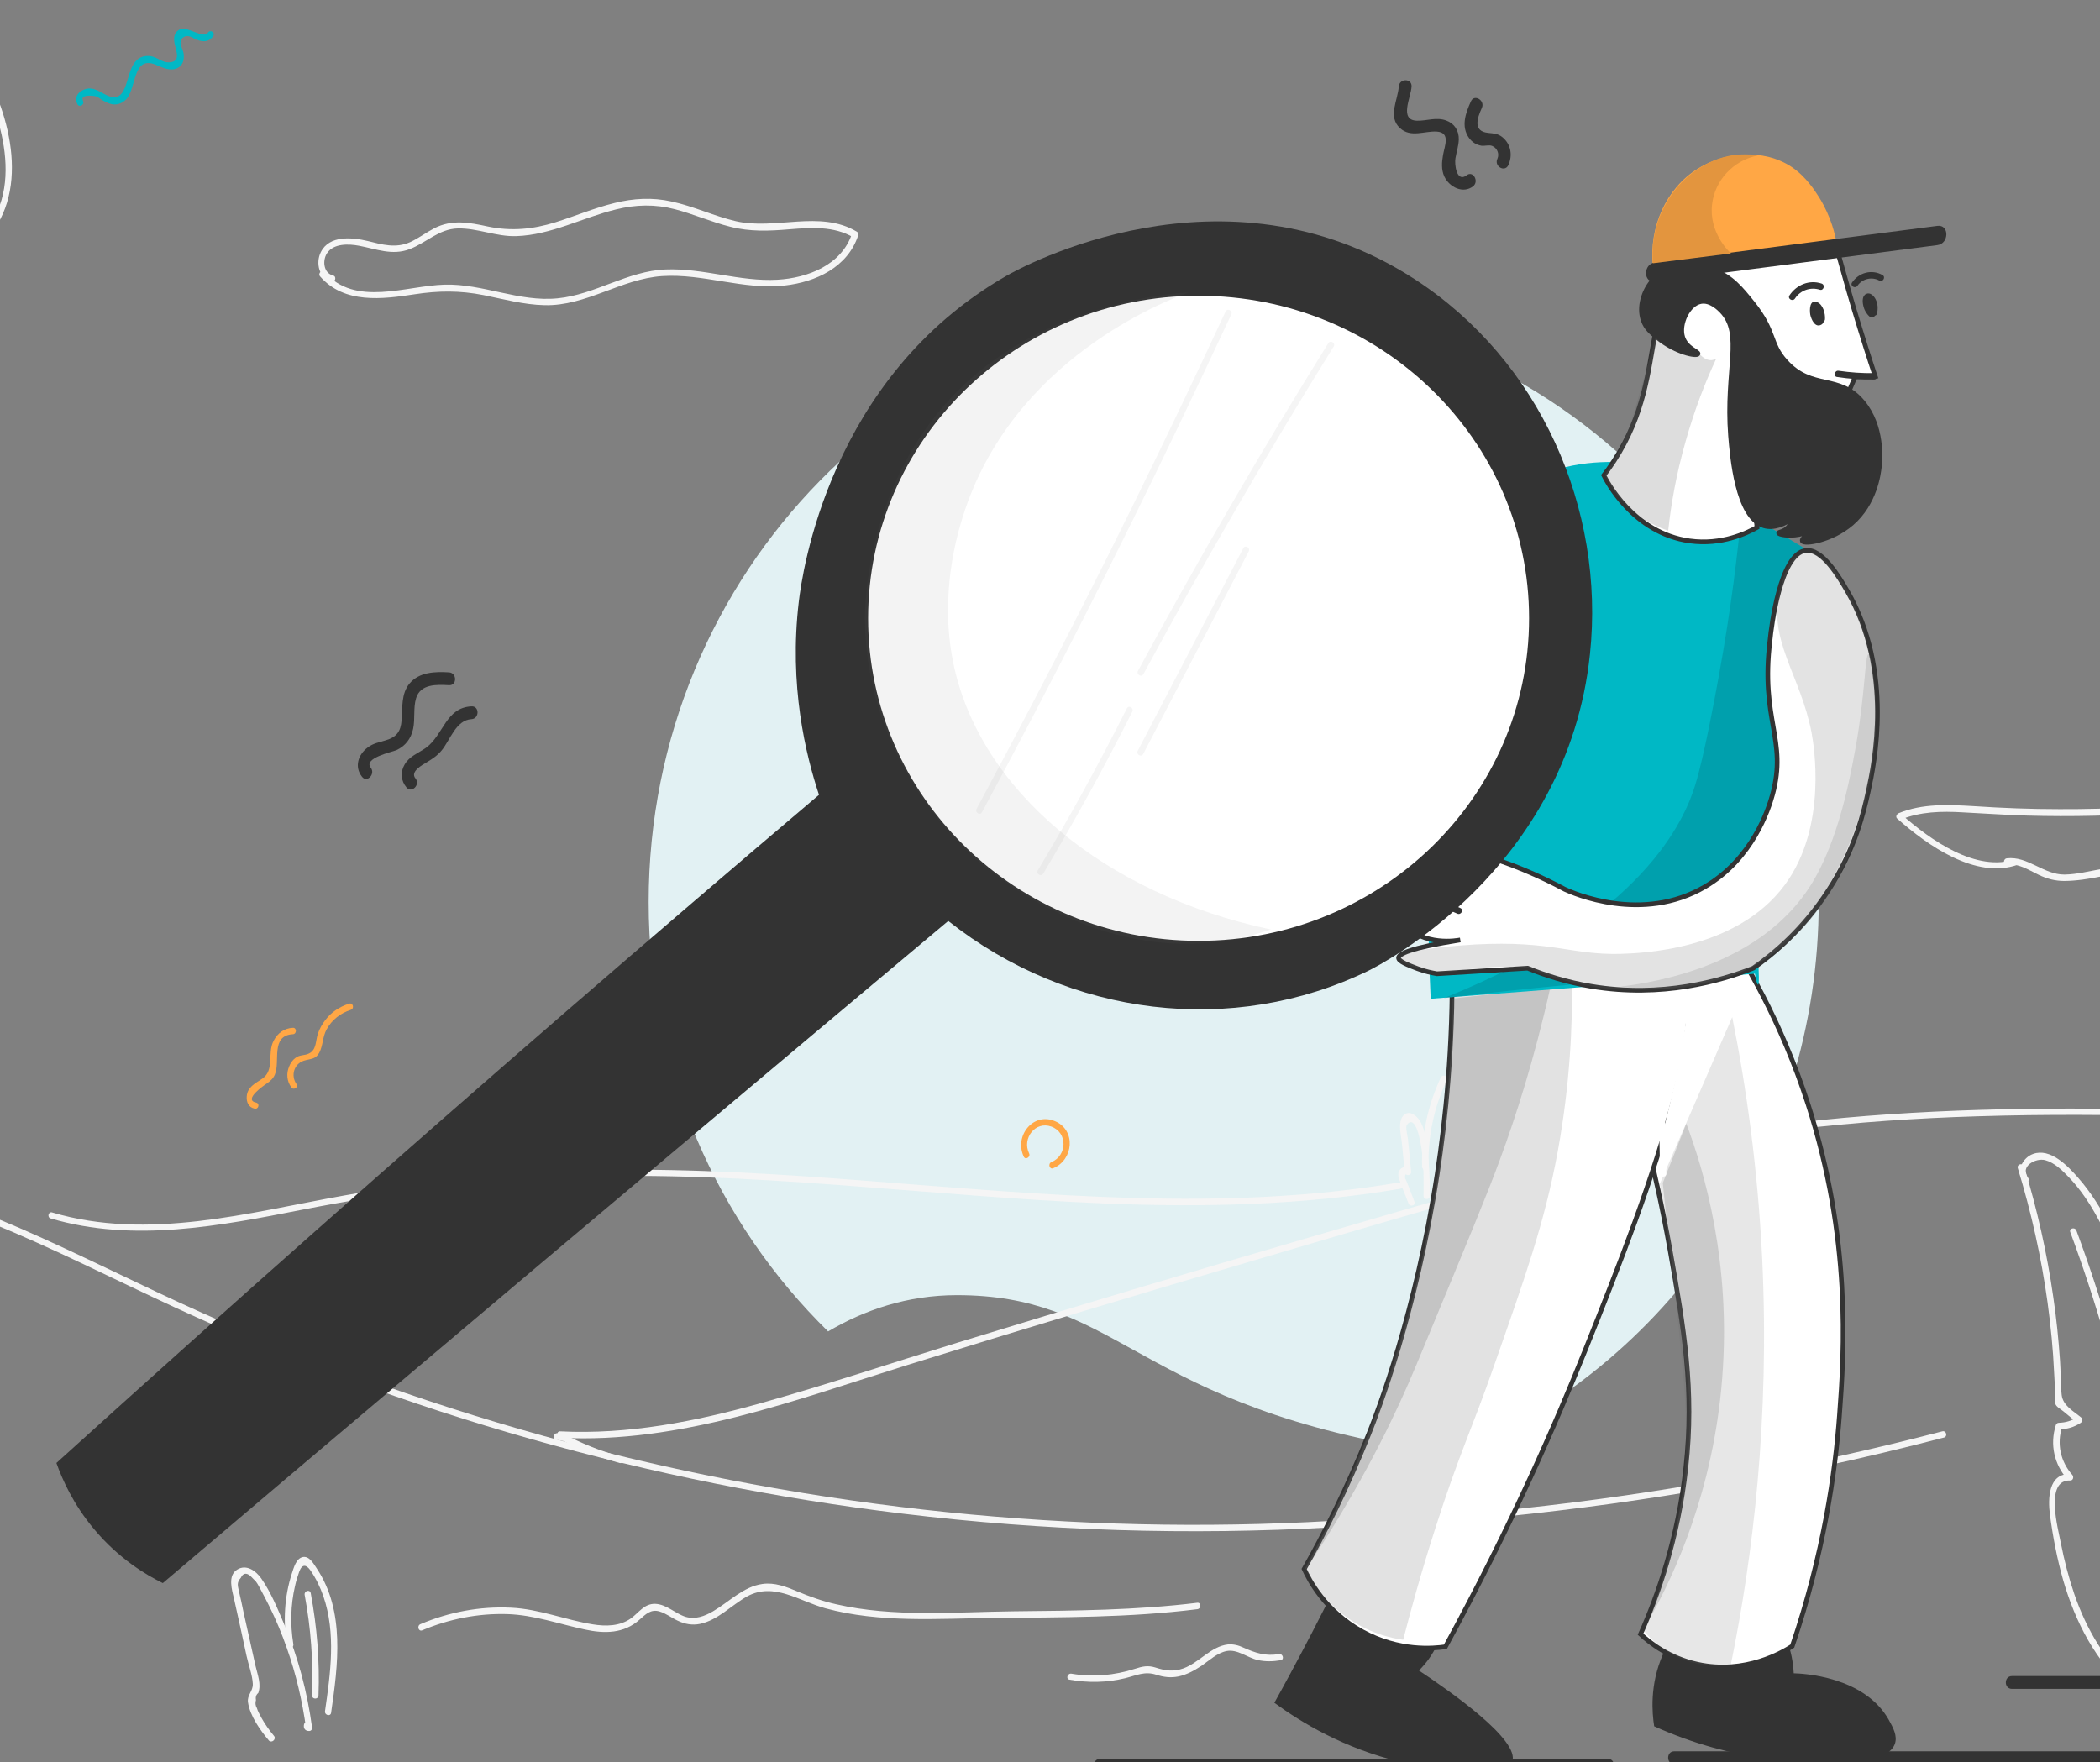 <svg width="448" height="376" viewBox="0 0 448 376" fill="none" xmlns="http://www.w3.org/2000/svg">
<rect x="0" y="0" width="448" height="376" fill="#808080" stroke="none"/>
<g clip-path="url(#clip0_1167_84836)">
<path fill-rule="evenodd" clip-rule="evenodd" d="M309.742 310.465C355.611 291.666 387.992 245.916 387.992 192.462C387.992 122.242 332.115 65.318 263.187 65.318C194.259 65.318 138.381 122.242 138.381 192.462C138.381 228.457 153.064 260.958 176.661 284.089C184.343 279.539 193.568 276.347 204.143 276.347C220.664 276.347 230.032 281.524 241.795 288.025C254.614 295.11 270.277 303.766 301.141 309.006C304.104 309.509 306.97 309.995 309.742 310.465Z" fill="#E2F1F3"/>
<path d="M430.472 249.269C433.337 258.663 435.486 268.24 436.829 278C437.5 282.925 437.993 287.942 438.217 292.913C438.306 294.19 438.351 295.513 438.396 296.79C438.44 297.565 438.217 298.842 438.485 299.572C438.754 300.256 439.694 300.712 440.231 301.168C441.171 301.943 442.111 302.718 443.007 303.494C443.051 303.129 443.096 302.764 443.141 302.399C441.887 303.174 440.679 303.539 439.201 303.585C438.888 303.585 438.664 303.813 438.575 304.086C437.276 308.191 438.217 312.524 441.126 315.716C441.305 315.305 441.44 314.941 441.619 314.53C436.963 314.348 436.874 319.82 437.321 323.195C437.948 327.893 438.843 332.59 440.142 337.151C442.738 346.089 447.08 354.572 454.198 360.683C454.87 361.23 455.81 360.273 455.139 359.725C449.14 354.572 445.111 347.64 442.514 340.115C441.305 336.558 440.365 332.909 439.649 329.261C439.067 326.205 436.157 315.716 441.619 315.898C442.246 315.944 442.469 315.169 442.111 314.713C439.56 311.885 438.754 308.054 439.918 304.451C439.694 304.634 439.47 304.771 439.291 304.953C440.992 304.953 442.425 304.543 443.902 303.585C444.215 303.357 444.394 302.81 444.036 302.49C442.38 301.122 440.097 299.936 439.828 297.656C439.56 295.239 439.649 292.731 439.47 290.314C439.157 285.799 438.709 281.284 438.037 276.769C436.694 267.328 434.59 258.025 431.815 248.904C431.502 248.037 430.203 248.402 430.472 249.269Z" fill="#F5F5F5"/>
<path d="M432.663 251.32C430.828 248.857 434.275 247.033 436.29 247.535C438.304 248.082 439.96 249.724 441.348 251.183C443.9 253.828 445.914 256.929 447.66 260.167C451.286 266.826 454.331 273.94 457.017 281.009C462.523 295.557 466.328 310.79 468.343 326.204C469.462 334.961 470.044 343.763 470.044 352.564C470.044 353.431 471.387 353.431 471.387 352.564C471.387 334.231 468.925 315.943 464.09 298.339C461.717 289.765 458.807 281.374 455.36 273.165C452.182 265.595 448.78 257.477 443.318 251.274C441.124 248.766 437.409 244.89 433.738 246.212C431.499 246.987 430.022 249.906 431.544 252.004C432.037 252.688 433.201 252.05 432.663 251.32Z" fill="#F5F5F5"/>
<path d="M441.662 262.904C452.54 292.228 459.031 323.149 460.956 354.434C461.001 355.301 462.344 355.301 462.299 354.434C460.374 323.012 453.883 292 442.96 262.539C442.647 261.764 441.348 262.083 441.662 262.904Z" fill="#F5F5F5"/>
<path d="M-124.011 248.219C-96.703 243.248 -68.5 243.522 -41.282 249.04C-27.807 251.776 -14.6 255.744 -1.886 260.943C11.409 266.37 24.168 272.892 37.195 278.912C86.349 301.623 138.951 316.491 192.537 322.967C222.934 326.661 253.644 327.619 284.175 325.886C285.026 325.84 285.026 324.472 284.175 324.517C229.38 327.664 174.182 321.963 121.089 307.78C94.452 300.666 68.353 291.408 43.149 280.143C30.077 274.306 17.319 267.738 4.202 262.038C-8.333 256.611 -21.271 252.232 -34.522 249.131C-63.934 242.29 -94.644 241.515 -124.369 246.942C-125.22 247.033 -124.862 248.356 -124.011 248.219Z" fill="#F5F5F5"/>
<path d="M119.523 306.776C144.995 308.099 169.572 298.75 193.522 291.27C218.592 283.472 243.751 275.901 268.955 268.513C294.024 261.171 319.094 253.463 344.566 247.58C369.949 241.743 395.825 238.961 421.834 238.185C450.799 237.273 479.763 238.596 508.682 239.964C509.533 240.01 509.533 238.641 508.682 238.596C457.603 236.224 405.853 233.898 355.355 243.886C329.749 248.948 304.679 256.701 279.609 263.952C254.406 271.295 229.247 278.82 204.132 286.527C190.21 290.814 176.332 295.466 162.32 299.388C148.353 303.31 134.027 306.138 119.478 305.408C118.672 305.362 118.672 306.731 119.523 306.776Z" fill="#F5F5F5"/>
<path d="M10.825 259.986C28.508 265.185 46.863 261.582 64.501 258.116C83.392 254.422 102.463 251.914 121.713 251.138C159.855 249.679 197.772 255.243 235.78 256.793C256.82 257.66 277.95 257.158 298.722 253.647C299.573 253.51 299.214 252.187 298.364 252.324C260.983 258.663 223.021 254.878 185.506 252.005C166.749 250.545 147.947 249.314 129.1 249.633C110.432 249.953 91.764 251.777 73.32 255.106C52.906 258.754 31.687 264.774 11.139 258.709C10.333 258.435 9.975 259.758 10.825 259.986Z" fill="#F5F5F5"/>
<path d="M90.062 347.867C95.793 345.45 101.97 344.219 108.193 344.401C113.968 344.584 119.161 346.499 124.757 347.685C128.92 348.597 133.083 348.597 136.441 345.587C137.739 344.447 138.858 343.261 140.739 343.854C142.126 344.264 143.29 345.222 144.589 345.815C146.111 346.545 147.678 346.818 149.289 346.499C153.139 345.724 156.049 342.486 159.406 340.616C165.092 337.515 170.553 341.665 176.105 343.17C187.654 346.317 200.01 345.359 211.829 345.222C226.378 345.085 240.972 345.177 255.432 343.352C256.282 343.261 256.282 341.893 255.432 341.984C242.449 343.58 229.333 343.672 216.261 343.808C203.815 343.945 190.654 345.131 178.388 342.303C175.523 341.665 172.837 340.707 170.106 339.567C167.733 338.564 165.271 337.606 162.674 337.971C158.601 338.518 155.557 341.802 152.109 343.808C150.319 344.857 148.349 345.587 146.29 344.994C144.051 344.31 142.216 342.303 139.754 342.212C137.426 342.167 136.307 344.082 134.606 345.313C132.233 347.001 129.234 347.046 126.458 346.59C120.549 345.633 115.042 343.307 108.999 343.033C102.418 342.714 95.837 343.945 89.704 346.545C88.898 346.864 89.257 348.186 90.062 347.867Z" fill="#F5F5F5"/>
<path d="M118.624 307.187C119.43 307.324 120.191 307.506 120.997 307.643C121.847 307.825 122.161 306.64 121.355 306.32C120.862 306.138 120.37 305.955 119.833 305.773C119.116 305.499 118.624 306.685 119.296 307.004C123.414 309.193 127.712 310.927 132.188 312.158C133.039 312.386 133.397 311.063 132.547 310.835C128.159 309.65 123.996 307.962 119.967 305.819C119.788 306.229 119.609 306.64 119.43 307.05C119.922 307.232 120.415 307.415 120.952 307.597C121.086 307.141 121.176 306.731 121.31 306.275C120.504 306.138 119.743 305.956 118.937 305.819C118.132 305.682 117.773 307.004 118.624 307.187Z" fill="#F5F5F5"/>
<path d="M58.458 370.396C57.473 369.211 56.578 367.979 55.817 366.611C55.459 365.927 55.011 365.197 54.787 364.422C54.474 363.92 54.429 363.327 54.608 362.735C54.474 362.096 54.653 361.594 55.1 361.23C55.772 359.36 54.966 357.399 54.518 355.483C53.847 352.473 53.175 349.463 52.504 346.453C52.146 344.857 51.788 343.307 51.474 341.71C51.295 340.981 51.161 340.297 50.982 339.567C50.713 338.29 50.445 337.697 51.385 336.648C51.832 335.69 52.504 335.508 53.399 336.238C53.802 336.648 54.205 337.059 54.608 337.469C55.056 338.062 55.369 338.746 55.727 339.385C56.354 340.57 56.981 341.756 57.562 342.942C58.95 345.769 60.159 348.688 61.189 351.652C63.158 357.216 64.501 362.963 65.307 368.846C65.531 368.572 65.755 368.253 65.934 367.979C66.023 368.07 66.068 368.207 66.158 368.298C66.382 367.432 65.083 367.067 64.859 367.934C64.68 368.755 65.083 369.347 65.934 369.347C66.426 369.347 66.65 368.937 66.561 368.481C65.531 360.956 63.606 353.613 60.651 346.636C59.264 343.352 57.786 339.704 55.727 336.785C54.608 335.189 52.593 333.729 50.668 334.87C48.475 336.147 49.505 339.293 49.952 341.254C50.847 345.268 51.743 349.281 52.593 353.294C52.996 355.21 53.847 357.353 53.936 359.314C53.981 360.91 52.683 361.64 52.907 363.236C53.354 366.201 55.548 369.211 57.383 371.4C58.055 371.993 58.995 371.035 58.458 370.396Z" fill="#F5F5F5"/>
<path d="M62.576 350.785C61.904 346.681 61.994 342.485 62.934 338.426C63.158 337.377 63.471 336.374 63.829 335.37C64.456 333.637 65.352 333.82 66.247 335.097C67.411 336.784 68.306 338.654 68.978 340.569C71.708 348.505 70.5 357.033 69.336 365.105C69.201 365.972 70.5 366.337 70.634 365.47C72.111 355.3 73.633 343.762 67.59 334.686C66.918 333.683 66.023 331.996 64.635 332.224C63.158 332.497 62.666 334.549 62.263 335.735C60.651 340.706 60.382 345.996 61.233 351.104C61.457 352.016 62.755 351.652 62.576 350.785Z" fill="#F5F5F5"/>
<path d="M64.993 340.296C66.335 347.411 66.828 354.571 66.604 361.777C66.559 362.643 67.902 362.643 67.947 361.777C68.216 354.434 67.634 347.137 66.291 339.931C66.112 339.065 64.858 339.43 64.993 340.296Z" fill="#F5F5F5"/>
<path d="M301.764 256.428C301.361 255.379 300.958 254.33 300.555 253.281C300.331 252.78 300.152 252.232 299.929 251.731C299.66 251.366 299.66 250.956 299.884 250.545C300.287 250.91 301.092 250.682 301.048 250.043C300.824 247.763 300.6 245.437 300.376 243.157C300.331 242.61 299.794 240.466 300.108 240.056C301.495 238.095 302.435 241.333 302.57 241.834C303.778 246.03 303.734 250.864 303.689 255.197C303.689 256.063 305.032 256.063 305.032 255.197C305.077 251.64 304.898 248.128 304.405 244.616C304.092 242.382 303.734 239.144 301.585 237.821C300.197 236.955 299.033 237.867 298.765 239.372C298.496 240.831 298.944 242.564 299.078 243.978C299.257 245.985 299.481 247.991 299.66 249.998C300.063 249.815 300.421 249.679 300.824 249.496C300.063 248.766 298.899 248.903 298.451 249.907C298.138 250.591 298.406 251.32 298.63 252.004C299.168 253.601 299.884 255.151 300.466 256.747C300.779 257.614 302.077 257.249 301.764 256.428Z" fill="#F5F5F5"/>
<path d="M304.766 248.994C304.587 242.609 305.886 236.361 308.616 230.569C308.258 230.615 307.9 230.66 307.542 230.706C310.452 233.168 308.527 239.827 308.034 243.019C307.363 247.306 306.512 251.593 305.438 255.789C305.214 256.655 306.512 257.02 306.736 256.154C308.034 251.046 309.019 245.847 309.736 240.602C310.183 237.227 311.482 232.256 308.482 229.702C308.169 229.429 307.632 229.429 307.408 229.839C304.587 235.814 303.2 242.29 303.379 248.948C303.468 249.86 304.811 249.86 304.766 248.994Z" fill="#F5F5F5"/>
<path d="M-38.464 60.734C-49.118 56.903 -56.728 46.368 -57.892 34.967C-59.101 23.201 -52.61 11.982 -42.851 5.962C-32.33 -0.514 -17.378 -0.56 -8.738 9.245C-4.306 14.216 -1.575 21.012 0.036 27.442C1.692 34.055 1.961 41.397 -1.755 47.372C-5.515 53.346 -12.23 56.675 -18.542 59.184C-25.212 61.874 -33.226 63.972 -39.762 59.776C-40.478 59.32 -41.15 60.506 -40.433 60.962C-34.569 64.702 -27.496 63.744 -21.228 61.646C-15.095 59.594 -8.604 56.721 -3.859 52.069C6.751 41.717 2.409 24.614 -4.217 13.259C-7.709 7.239 -12.946 2.815 -19.617 0.991C-25.974 -0.742 -32.778 -0.149 -38.822 2.359C-49.924 7.011 -58.609 17.865 -59.325 30.27C-60.131 43.951 -51.491 57.496 -38.822 62.057C-38.016 62.376 -37.658 61.053 -38.464 60.734Z" fill="#F5F5F5"/>
<path d="M298.14 325.474C328.671 323.513 359.023 319.317 388.928 312.887C397.568 311.017 406.163 308.965 414.714 306.73C415.564 306.502 415.206 305.18 414.356 305.408C384.72 313.115 354.547 318.679 324.105 321.917C315.465 322.829 306.825 323.559 298.185 324.106C297.29 324.152 297.29 325.52 298.14 325.474Z" fill="#F5F5F5"/>
<path d="M228.168 358.402C232.107 359.086 236.136 359.04 240.031 358.082C242.448 357.49 244.194 356.532 246.701 357.353C248.268 357.854 249.745 358.037 251.357 357.718C253.148 357.353 254.804 356.441 256.326 355.437C257.983 354.297 259.639 352.701 261.653 352.291C263.981 351.834 266.085 353.704 268.324 354.206C269.935 354.571 271.592 354.525 273.203 354.252C274.054 354.115 273.696 352.792 272.845 352.929C270.025 353.431 267.831 352.701 265.28 351.561C264.205 351.059 263.176 350.786 261.967 350.877C258.341 351.287 255.834 354.753 252.476 355.985C250.327 356.76 248.581 356.486 246.477 355.802C244.866 355.3 243.702 355.574 242.135 356.076C237.703 357.49 233.182 357.9 228.615 357.125C227.72 356.942 227.317 358.265 228.168 358.402Z" fill="#F5F5F5"/>
<path d="M234.706 378.013C270.788 378.013 306.87 378.013 342.997 378.013C344.743 378.013 344.743 375.276 342.997 375.276C306.915 375.276 270.833 375.276 234.706 375.276C232.96 375.276 232.96 378.013 234.706 378.013Z" fill="#333333"/>
<path d="M357.147 376.417C389.827 376.417 422.507 376.417 455.187 376.417C456.933 376.417 456.933 373.68 455.187 373.68C422.507 373.68 389.827 373.68 357.147 373.68C355.446 373.68 355.446 376.417 357.147 376.417Z" fill="#333333"/>
<path d="M429.22 360.363C436.696 360.363 444.172 360.363 451.648 360.363C453.394 360.363 453.394 357.627 451.648 357.627C444.172 357.627 436.696 357.627 429.22 357.627C427.474 357.627 427.474 360.363 429.22 360.363Z" fill="#333333"/>
<path d="M79.095 163.803C77.483 161.751 83.572 160.474 84.556 160.064C86.481 159.197 87.69 157.601 88.138 155.503C88.586 153.36 88.138 151.079 88.765 148.982C89.705 145.88 93.197 146.063 95.793 146.2C97.539 146.291 97.494 143.554 95.793 143.463C92.838 143.281 89.436 143.372 87.377 145.835C85.541 148.024 85.9 150.988 85.676 153.679C85.497 156.096 84.601 157.282 82.273 157.966C80.93 158.376 79.587 158.604 78.468 159.471C76.409 160.976 75.558 163.621 77.215 165.719C78.244 167.133 80.169 165.172 79.095 163.803Z" fill="#333333"/>
<path d="M88.628 166.083C87.419 164.624 90.195 163.164 91.09 162.617C92.299 161.888 93.328 161.203 94.224 160.109C96.059 157.874 97.268 153.633 100.581 153.45C102.282 153.359 102.326 150.623 100.581 150.714C95.074 150.988 94.627 156.825 90.866 159.562C89.254 160.702 87.329 161.34 86.3 163.164C85.36 164.806 85.539 166.585 86.703 167.999C87.822 169.367 89.747 167.406 88.628 166.083Z" fill="#333333"/>
<path d="M298.406 18.459C298.226 21.377 295.988 24.889 298.674 27.352C301.002 29.449 303.912 27.899 306.553 28.081C309.463 28.309 308.209 31.046 307.851 33.052C307.583 34.557 307.448 36.199 308.12 37.658C309.194 39.939 312.104 41.398 314.253 39.756C315.596 38.707 314.253 36.336 312.91 37.385C310.716 39.072 310.269 35.013 310.493 33.782C310.716 32.459 311.164 31.137 311.209 29.769C311.254 27.853 310.269 26.348 308.523 25.71C306.374 24.934 304.449 25.801 302.3 25.755C298.406 25.664 301.002 20.83 301.136 18.459C301.226 16.68 298.54 16.68 298.406 18.459Z" fill="#333333"/>
<path d="M313.805 21.605C312.686 24.067 311.612 26.986 313.402 29.449C314.074 30.361 314.969 30.908 316.044 31.091C316.76 31.182 317.7 30.863 318.327 31.136C319.356 31.547 319.938 32.778 319.446 33.873C318.685 35.469 321.013 36.837 321.774 35.241C322.714 33.189 322.356 30.817 320.565 29.312C319.58 28.491 318.685 28.491 317.476 28.354C314.208 28.035 315.104 25.253 316.133 23.018C316.849 21.422 314.522 20.009 313.805 21.605Z" fill="#333333"/>
<path d="M219.532 246.076C218.01 242.884 220.875 239.144 224.277 240.376C227.814 241.653 227.679 246.578 224.322 247.946C223.516 248.265 223.874 249.588 224.68 249.269C229.022 247.49 229.604 241.151 225.083 239.236C220.427 237.229 216.308 242.382 218.412 246.806C218.771 247.581 219.935 246.852 219.532 246.076Z" fill="#FFA745"/>
<path d="M54.65 235.266C51.785 234.673 56.396 231.527 56.888 231.207C57.604 230.706 58.276 230.158 58.634 229.292C59.843 226.51 57.649 220.946 62.484 220.673C63.335 220.627 63.335 219.259 62.484 219.304C60.604 219.396 59.216 220.444 58.365 222.086C56.978 224.731 58.634 228.334 55.948 230.158C54.426 231.207 52.814 231.891 52.635 233.944C52.546 235.175 53.038 236.27 54.292 236.543C55.142 236.771 55.5 235.449 54.65 235.266Z" fill="#FFA745"/>
<path d="M63.246 231.299C61.992 229.52 62.709 227.012 64.813 226.328C66.245 225.872 67.32 226.1 68.125 224.595C68.931 223.044 68.797 221.22 69.692 219.624C70.811 217.572 72.692 216.158 74.841 215.474C75.646 215.2 75.333 213.878 74.482 214.151C72.468 214.79 70.722 215.93 69.424 217.617C68.752 218.484 68.17 219.487 67.812 220.582C67.32 222.041 67.543 224.002 65.932 224.777C64.947 225.279 63.962 225.005 63.022 225.735C62.395 226.191 61.948 226.875 61.679 227.559C61.052 229.064 61.187 230.661 62.127 231.983C62.574 232.713 63.738 232.029 63.246 231.299Z" fill="#FFA745"/>
<path d="M17.72 21.559C16.914 19.917 20.361 20.51 20.495 20.555C20.988 20.738 21.48 21.148 21.928 21.422C22.644 21.832 23.45 22.243 24.3 22.288C25.419 22.334 26.36 21.832 27.076 21.012C29.135 18.458 28.374 11.845 33.209 13.806C34.641 14.399 36.253 15.265 37.82 14.536C39.073 13.943 39.342 12.666 39.163 11.389C39.073 10.75 38.357 9.473 38.536 8.835C38.894 7.603 40.014 7.512 40.864 7.923C41.267 8.105 41.625 8.379 42.073 8.516C43.416 9.017 44.714 8.926 45.52 7.649C45.968 6.919 44.803 6.235 44.356 6.965C43.461 8.424 39.879 5.414 38.268 6.327C36.969 7.011 37.014 8.379 37.328 9.656C37.686 11.161 38.581 13.35 35.85 13.304C34.641 13.304 33.522 12.255 32.358 12.027C30.971 11.754 29.717 12.118 28.822 13.213C26.583 15.904 27.434 22.927 22.241 20.054C20.719 19.233 19.465 18.412 17.764 19.187C16.466 19.78 15.839 20.92 16.511 22.243C16.959 23.018 18.078 22.334 17.72 21.559Z" fill="#00B8C5"/>
<path d="M71.037 58.774C69.022 58.272 68.753 55.627 69.738 54.076C71.126 51.887 74.394 52.024 76.588 52.434C80.258 53.118 83.661 54.578 87.376 53.164C90.958 51.796 93.644 48.832 97.673 48.74C101.881 48.649 105.865 50.519 110.118 50.382C117.55 50.154 124.309 46.414 131.427 44.681C135.635 43.633 139.754 43.541 143.962 44.636C147.991 45.685 151.752 47.372 155.781 48.376C159.989 49.47 164.152 49.288 168.405 48.923C173.061 48.558 177.851 48.193 182.059 50.656C181.969 50.382 181.835 50.154 181.745 49.88C179.507 56.585 172.255 59.321 165.853 59.686C157.84 60.142 150.05 57.178 141.992 57.497C133.845 57.816 126.951 62.878 118.937 63.654C110.745 64.474 103 60.507 94.853 60.735C86.571 60.963 75.782 65.569 69.246 58.044C68.664 57.406 67.724 58.363 68.306 59.002C73.454 64.885 81.602 63.836 88.451 62.787C93.51 62.012 98.121 61.966 103.179 62.969C107.477 63.836 111.775 65.022 116.162 65.113C125.026 65.341 132.502 59.503 141.231 58.91C150.05 58.318 158.601 61.92 167.42 60.917C174.001 60.187 180.85 57.041 183.088 50.2C183.178 49.926 183.044 49.561 182.775 49.425C174.896 44.727 165.405 49.151 156.944 47.19C152.289 46.095 147.946 43.997 143.246 42.994C139.172 42.082 135.143 42.31 131.114 43.313C126.816 44.362 122.742 46.095 118.534 47.418C113.7 48.923 109.089 49.379 104.075 48.33C100.09 47.464 96.419 46.779 92.659 48.695C90.913 49.607 89.302 50.838 87.511 51.659C84.467 53.027 81.557 52.206 78.468 51.431C75.2 50.656 70.275 50.109 68.44 53.803C67.276 56.129 68.082 59.458 70.768 60.096C71.529 60.279 71.887 58.956 71.037 58.774Z" fill="#F5F5F5"/>
<path d="M430.113 183.277C421.652 186.287 411.759 179.172 405.67 173.791C405.581 174.155 405.491 174.566 405.357 174.931C409.655 173.152 414.176 173.061 418.742 173.335C423.264 173.563 427.785 173.882 432.307 174.019C441.932 174.292 451.601 174.064 461.182 173.335C466.151 172.97 471.075 172.468 475.999 171.875C478.417 171.556 481.327 170.963 483.61 172.103C486.788 173.745 486.52 177.302 483.476 178.67C481.909 179.355 480.208 179.583 478.551 179.902C475.955 180.358 473.358 180.859 470.762 181.316C466.016 182.182 461.271 183.049 456.481 183.915C453.75 184.417 451.019 184.918 448.289 185.42C445.737 185.876 443.096 186.56 440.454 186.606C435.978 186.651 432.62 182.638 428.144 183.14C427.293 183.231 427.293 184.599 428.144 184.508C430.695 184.189 432.71 185.602 434.903 186.651C436.694 187.518 438.44 187.974 440.41 187.974C445.558 187.928 450.885 186.332 455.944 185.374C461.405 184.371 466.912 183.368 472.373 182.364C474.97 181.908 477.566 181.407 480.163 180.951C481.909 180.631 483.744 180.221 485.266 179.172C487.818 177.393 487.908 174.11 485.759 171.966C482.401 168.592 476.626 170.37 472.552 170.826C461.54 172.058 450.437 172.696 439.335 172.65C433.247 172.65 427.159 172.422 421.07 172.012C415.654 171.693 410.147 171.419 405.044 173.517C404.641 173.699 404.327 174.292 404.73 174.657C411.177 180.358 421.473 187.7 430.471 184.508C431.277 184.326 430.964 183.003 430.113 183.277Z" fill="#F5F5F5"/>
<path d="M354.729 353.065C351.909 359.496 352.446 365.516 352.893 368.343C361.712 372.311 369.547 374.135 375.545 375.047C377.515 375.366 401.869 378.878 404.241 372.083C404.823 370.395 403.883 368.662 402.943 366.975C397.705 357.626 384.454 357.079 382.663 357.033C382.171 347.319 376.038 340.113 369.771 339.612C360.907 338.927 355.356 351.651 354.729 353.065Z" fill="#333333"/>
<path d="M366.367 196.182C372.186 204.71 380.021 217.982 385.706 235.585C394.973 264.271 393.451 288.351 392.421 301.987C391.526 314.118 389.108 331.357 382.349 351.241C380.513 352.427 372.41 357.352 362.159 355.118C356.07 353.795 351.952 350.512 349.982 348.687C353.608 340.57 357.995 328.347 359.652 313.115C361.487 296.515 359.249 283.517 356.294 266.825C349.579 229.109 340.312 214.789 348.326 204.254C352.176 199.147 358.756 196.866 366.367 196.182Z" fill="white" stroke="#333333" stroke-miterlimit="10"/>
<path opacity="0.16" d="M369.542 217.024C372.587 232.119 375.004 249.45 375.944 268.695C377.556 302.854 373.93 332.315 369.229 355.255C367.215 355.528 362.335 355.847 357.142 353.202C354.053 351.606 351.949 349.508 350.74 348.049C356.336 334.914 358.351 323.741 359.156 316.216C360.41 304.404 359.38 294.918 357.455 277.223C356.336 266.871 355.038 258.388 354.098 252.596C359.246 240.784 364.394 228.881 369.542 217.024Z" fill="#666666"/>
<path opacity="0.22" d="M359.739 239.735C363.589 249.951 369.364 269.425 367.394 294.188C365.514 318.04 357.277 335.781 352.039 345.176C360.813 319.363 361.261 303.538 359.918 293.732C359.56 291.224 358.038 281.282 356.292 266.643C355.576 260.577 355.038 255.606 354.725 252.414C356.426 248.172 358.083 243.931 359.739 239.735Z" fill="#666666"/>
<path d="M289.947 333.32C286.232 335.189 285.112 338.245 280.009 348.141C276.607 354.709 273.742 359.953 271.861 363.328C277.592 367.524 286.679 373.042 298.811 375.961C305.974 377.694 320.881 380.111 322.582 375.961C324.463 371.355 309.152 360.729 302.706 356.442C309.331 349.874 309.645 340.343 305.168 335.463C301.363 331.313 294.469 331.039 289.947 333.32Z" fill="#333333"/>
<path d="M354.862 195.226C369.635 208.497 352.355 252.734 338.164 288.124C332.031 303.402 322.451 325.521 308.349 351.379C305.887 351.744 298.5 352.474 290.621 348.141C282.697 343.809 279.25 337.014 278.221 334.779C282.339 327.528 287.308 317.768 292.054 305.865C293.934 301.167 302.037 280.189 306.603 250.545C308.394 238.825 310.005 223.364 309.781 204.985C312.423 202.249 327.151 187.518 344.565 190.893C347.207 191.395 351.549 192.261 354.862 195.226Z" fill="white" stroke="#333333" stroke-miterlimit="10"/>
<path d="M359.648 213.468C359.604 215.064 359.559 216.66 359.559 218.256C360.007 218.256 360.454 218.256 360.902 218.256C360.678 215.702 360.812 213.285 361.305 210.777C360.857 210.731 360.41 210.64 360.007 210.595C360.275 215.976 359.067 221.631 358.126 226.921C357.186 232.257 355.933 237.548 354.456 242.747C354.903 242.883 355.306 242.975 355.754 243.111C358.216 233.625 360.275 224.094 361.976 214.425C362.111 213.559 360.812 213.194 360.678 214.061C358.977 223.683 356.918 233.261 354.456 242.747C354.232 243.613 355.53 243.978 355.754 243.111C357.321 237.639 358.574 232.029 359.559 226.42C360.454 221.312 361.618 215.794 361.35 210.595C361.305 209.865 360.186 209.637 360.051 210.412C359.514 213.012 359.38 215.611 359.604 218.256C359.693 219.123 360.947 219.168 360.947 218.256C360.992 216.66 361.036 215.064 361.036 213.468C361.036 212.601 359.693 212.601 359.648 213.468Z" fill="white"/>
<path d="M353.964 239.874C354.009 243.386 354.098 246.897 354.143 250.409C354.143 251.275 355.486 251.275 355.486 250.409C355.441 246.897 355.352 243.386 355.307 239.874C355.262 238.962 353.919 238.962 353.964 239.874Z" fill="white"/>
<path opacity="0.19" d="M335.34 209.409C335.475 218.575 334.982 231.071 332.341 245.574C329.521 260.943 325.223 272.846 318.956 290.769C313.852 305.454 311.39 309.832 306.197 326.114C303.018 336.01 300.78 344.31 299.348 349.874C296.885 349.555 291.782 348.506 286.679 344.629C281.933 341.027 279.516 336.74 278.441 334.505C286.679 319.774 291.916 306.868 295.229 297.473C305.481 268.422 307.898 243.157 309.286 227.605C309.868 221.129 310.181 215.748 310.316 212.236C318.642 211.279 327.014 210.366 335.34 209.409Z" fill="#666666"/>
<path opacity="0.24" d="M330.729 210.731C327.237 226.374 323.208 238.688 320.03 247.307C317.433 254.422 313.449 263.999 305.525 283.108C302.615 290.176 301.138 293.688 300.422 295.284C296.035 305.317 289.006 319.41 277.77 336.01C287.842 317.585 299.392 291.317 305.525 258.207C308.614 241.515 309.733 226.283 309.868 213.103C309.823 213.057 309.823 213.057 330.729 210.731Z" fill="#666666"/>
<path d="M344.875 98.587C345.591 100.366 346.845 102.965 349.128 105.61C350.784 107.526 352.889 109.988 356.022 110.946C362.111 112.862 368.02 107.936 368.826 107.252C374.735 110.809 380.644 114.367 386.509 117.924C387.046 125.357 387.091 136.576 384.225 149.665C381.495 162.116 378.853 163.621 376.705 175.706C373.437 193.857 375.854 210.047 375.048 210.093C374.914 210.093 374.735 209.728 374.377 207.767C351.322 209.545 328.267 211.324 305.212 213.103C304.54 199.011 304.63 187.153 304.898 178.397C305.256 164.715 306.331 148.16 310.807 128.96C313.986 115.233 316.493 110.581 320.298 106.933C328.535 98.952 339.817 98.45 344.875 98.587Z" fill="#00B8C5"/>
<path opacity="0.3" d="M371.556 108.894C370.795 117.24 369.362 129.645 366.631 144.512C365.825 148.981 363.542 161.295 361.707 167.315C359.469 174.703 350.739 195.818 308.031 212.966C321.058 211.415 334.489 210.047 348.232 208.907C356.827 208.177 365.333 207.539 373.704 207.037C376.659 196.32 379.39 184.189 381.36 170.781C384.359 150.486 384.941 132.153 384.449 116.693C380.151 114.093 375.853 111.494 371.556 108.894Z" fill="#006876"/>
<path d="M353.114 71.132C351.548 79.296 350.831 88.326 344.34 98.314C343.445 99.682 342.684 100.731 342.146 101.415C342.684 102.509 348.369 113.728 360.456 115.416C367.35 116.373 372.767 113.683 374.826 112.542C374.513 109.806 374.334 106.522 374.603 102.828C374.961 97.401 376.08 92.886 377.199 89.466C382.392 88.782 387.54 88.098 392.733 87.414C393.763 85.088 394.748 82.762 395.777 80.39C397.21 80.345 398.598 80.299 400.03 80.254C398.956 77.061 397.344 71.999 395.464 65.751C391.972 53.985 392.017 52.297 390.137 49.652C384.944 42.401 373.304 37.795 365.649 41.671C358.263 45.365 356.024 55.9 353.114 71.132Z" fill="white" stroke="#333333" stroke-miterlimit="10"/>
<path d="M399.807 79.615C397.255 79.661 394.748 79.478 392.241 79.113C391.39 78.977 391.032 80.299 391.883 80.436C394.524 80.846 397.121 81.029 399.807 80.983C400.702 80.983 400.702 79.615 399.807 79.615Z" fill="#333333"/>
<path d="M401.595 58.682C399.311 57.405 396.581 58.135 395.103 60.279C394.611 61.008 395.775 61.692 396.267 60.963C397.297 59.458 399.356 59.002 400.923 59.868C401.684 60.279 402.356 59.093 401.595 58.682Z" fill="#333333"/>
<path d="M400.436 66.892C400.66 65.843 400.615 64.794 400.123 63.836C399.765 63.152 399.003 62.331 398.153 62.696C397.258 63.061 397.302 64.338 397.481 65.113C397.66 66.071 398.153 66.938 398.869 67.576C399.272 67.941 400.033 67.713 400.033 67.074C400.033 65.934 399.765 64.931 399.272 63.882C398.914 63.107 397.75 63.791 398.108 64.566C398.466 65.341 398.645 66.162 398.69 67.029C399.093 66.846 399.451 66.71 399.854 66.527C399.093 65.889 398.824 65.068 398.78 64.11C398.824 64.019 398.78 63.928 398.645 63.928C398.735 63.973 398.824 64.064 398.869 64.156C399.003 64.338 399.138 64.612 399.183 64.84C399.362 65.387 399.362 65.889 399.227 66.436C398.914 67.394 400.212 67.758 400.436 66.892Z" fill="#333333"/>
<path d="M388.613 60.506C386.016 59.64 383.286 60.734 381.764 63.014C381.271 63.744 382.435 64.428 382.927 63.699C384.091 61.92 386.24 61.19 388.255 61.829C389.061 62.057 389.419 60.78 388.613 60.506Z" fill="#333333"/>
<path d="M389.329 68.122C389.418 66.891 388.926 64.975 387.672 64.474C386.016 63.789 386.016 66.161 386.195 67.164C386.419 68.168 387.224 70.037 388.567 69.262C389.105 68.943 389.194 68.35 389.015 67.803C388.702 66.936 388.209 66.161 387.851 65.34C387.493 65.614 387.135 65.887 386.777 66.161C386.956 66.343 387.09 66.526 387.135 66.799C387.359 67.666 388.657 67.301 388.433 66.435C388.299 65.933 388.075 65.568 387.717 65.203C387.135 64.656 386.329 65.34 386.643 66.024C386.822 66.343 386.956 66.663 387.135 67.028C387.269 67.301 387.404 67.803 387.627 68.031C387.717 68.35 387.806 68.35 387.941 68.031C387.896 67.94 387.806 67.803 387.762 67.712C387.627 67.438 387.538 67.164 387.493 66.845C387.448 66.571 387.493 66.207 387.404 65.933C387.448 65.751 387.404 65.705 387.359 65.933C387.448 66.07 387.583 66.207 387.627 66.343C387.941 66.891 388.03 67.529 387.986 68.168C387.896 68.989 389.239 68.989 389.329 68.122Z" fill="#333333"/>
<path d="M391.928 52.57C391.57 50.153 390.63 46.231 388.123 42.172C387.228 40.758 385.303 37.703 382.259 35.651C376.439 31.729 367.485 32.048 360.949 36.836C354.593 41.534 351.414 49.971 352.802 58.317C365.874 56.401 378.901 54.486 391.928 52.57Z" fill="#FFA745"/>
<path d="M413.325 48.193C393.224 50.792 373.168 53.392 353.068 55.991C350.516 56.31 350.516 60.415 353.068 60.096C373.168 57.496 393.224 54.897 413.325 52.297C415.831 51.978 415.876 47.873 413.325 48.193Z" fill="#333333"/>
<path d="M365.827 57.769C369.363 59.092 371.423 61.6 373.84 64.61C378.899 70.904 377.377 73.23 380.958 77.152C386.599 83.4 392.329 79.706 397.387 85.817C401.685 91.016 401.103 98.039 400.924 99.59C400.745 101.14 399.984 107.388 395.015 111.675C390.717 115.369 384.853 116.236 384.495 115.415C384.36 115.096 384.853 114.366 388.031 112.177C387.091 112.861 385.659 113.682 383.734 114.047C381.54 114.457 379.481 114.047 379.436 113.727C379.436 113.499 380.6 113.499 381.495 112.496C382.032 111.903 382.256 111.219 382.391 110.626C380.645 111.812 378.406 112.815 376.302 112.177C370.572 110.398 369.542 97.309 369.184 92.977C368.11 78.93 372.049 71.269 367.259 66.343C366.856 65.933 364.931 63.926 362.827 64.337C360.141 64.838 358.082 69.125 358.977 71.953C359.738 74.37 362.424 75.054 362.245 75.51C361.977 76.103 357.455 75.191 353.65 72.09C352.262 70.949 351.143 70.037 350.561 68.35C349.532 65.431 350.74 62.102 352.352 60.141C355.709 56.036 361.977 56.31 365.827 57.769Z" fill="#333333" stroke="#333333" stroke-miterlimit="10"/>
<path opacity="0.22" d="M360.498 75.875C361.349 75.966 362.557 76.012 362.647 75.693C362.692 75.556 362.378 75.328 362.378 75.328C362.378 75.328 363.408 76.65 364.661 76.833C365.288 76.924 365.781 76.696 366.139 76.514C363.856 81.393 361.528 87.322 359.603 94.163C357.588 101.232 356.469 107.708 355.887 113.226C353.917 112.588 350.336 111.128 347.023 107.845C344.606 105.473 343.218 102.965 342.412 101.277C345.098 97.173 346.665 93.57 347.605 91.107C348.456 88.827 348.769 87.322 350.291 82.123C351.545 77.927 352.529 74.461 353.201 72.09C353.559 72.409 354.096 72.911 354.813 73.412C355.842 74.142 357.857 75.556 360.498 75.875Z" fill="#666666"/>
<path d="M374.959 33.188C369.722 34.237 365.827 38.524 365.245 43.586C364.529 49.606 368.871 53.711 369.274 54.075C363.723 54.76 358.172 55.489 352.621 56.173C352.531 54.851 352.486 53.027 352.8 50.929C353.874 44.179 357.724 40.029 358.53 39.163C359.828 37.794 364.394 33.37 371.154 32.96C372.721 32.869 374.019 33.051 374.959 33.188Z" fill="#E3953E"/>
<path d="M385.168 117.467C388.749 116.92 392.42 123.259 394.121 126.178C403.97 143.234 399.851 162.936 398.598 168.682C397.613 173.197 395.778 181.178 390.047 189.98C384.586 198.462 378.139 203.707 374.021 206.58C367.127 209.271 354.592 212.965 339.505 210.457C334.268 209.59 329.701 208.131 325.896 206.58C319.45 206.991 313.003 207.356 306.557 207.766C305.527 207.584 304.095 207.31 302.394 206.671C300.334 205.896 298.365 205.121 298.365 204.391C298.365 203.57 300.603 202.293 311.526 200.56C310.989 200.652 303.826 202.065 299.036 196.957C294.559 192.215 294.291 184.097 297.693 180.904C300.558 178.214 305.214 179.399 313.72 181.725C322.136 184.005 328.896 187.107 333.82 189.752C335.7 190.618 350.339 197.049 363.724 189.205C373.931 183.23 377.334 172.513 378.139 169.549C381.363 157.782 375.498 153.632 377.602 136.621C377.871 133.702 379.796 118.242 385.168 117.467Z" fill="white" stroke="#333333" stroke-miterlimit="10"/>
<path d="M295.988 191.075C301.181 191.485 306.15 192.762 310.895 194.951C311.656 195.316 312.372 194.13 311.566 193.766C306.597 191.44 301.404 190.072 295.988 189.661C295.137 189.661 295.137 191.029 295.988 191.075Z" fill="#333333"/>
<path d="M295.68 185.51C301.634 185.328 306.693 189.022 312.244 190.755C313.05 191.029 313.408 189.706 312.602 189.432C306.962 187.654 301.813 183.96 295.68 184.142C294.83 184.188 294.785 185.556 295.68 185.51Z" fill="#333333"/>
<path d="M301.408 180.676C306.287 181.086 310.585 183.458 314.793 185.875C315.554 186.285 316.226 185.145 315.465 184.689C311.033 182.181 306.556 179.764 301.408 179.308C300.512 179.216 300.512 180.585 301.408 180.676Z" fill="#333333"/>
<path opacity="0.18" d="M379.707 125.858C377.065 136.666 384.094 143.963 386.466 156.322C386.869 158.511 390.048 176.252 380.736 188.839C370.35 202.886 349.757 203.387 345.728 203.524C335.208 203.798 331.224 200.651 314.75 201.517C313.183 201.609 298.857 202.429 298.723 204.482C298.678 205.576 302.663 206.808 305.662 207.218C309.601 207.765 311.661 206.853 316.675 206.443C318.823 206.26 321.912 206.124 325.718 206.443C330.284 208.358 336.193 210.228 343.266 210.958C345.191 211.14 351.19 211.687 358.89 210.547C358.89 210.547 365.336 209.635 370.44 207.811C383.109 203.342 395.644 184.506 399.18 163.984C403.165 140.862 394.301 123.441 389.332 119.564C388.66 119.017 386.735 117.512 384.721 118.013C381.453 118.743 380.11 124.17 379.707 125.858Z" fill="#666666"/>
<path opacity="0.17" d="M398.597 139.586C397.88 139.586 397.88 148.297 395.911 159.242C394.702 165.9 392.24 179.445 386.286 188.886C375.676 205.714 354.009 209.499 345.771 210.503C352.845 211.506 363.723 211.734 374.333 205.988C397.343 193.492 399.581 163.346 399.984 157.874C400.611 148.661 399.313 139.586 398.597 139.586Z" fill="#666666"/>
<path d="M12.033 312.157C30.567 295.375 49.19 278.683 67.903 262.128C103.179 230.888 138.769 200.059 174.717 169.594C171.896 161.066 168.27 146.29 170.419 128.321C171.091 122.621 176.821 80.618 214.604 58.91C217.738 57.085 261.117 33.188 301.766 59.548C328.581 76.924 342.459 108.62 339.191 139.586C334.356 185.602 294.245 205.988 291.917 207.128C262.997 221.174 228.213 217.024 202.293 196.502C163.346 229.155 124.488 261.854 85.675 294.645C68.663 309.011 51.697 323.376 34.73 337.788C31.194 336.055 25.329 332.589 20.047 326.25C15.615 320.959 13.287 315.669 12.033 312.157Z" fill="#333333"/>
<path d="M255.702 201.245C294.914 201.245 326.702 170.209 326.702 131.924C326.702 93.639 294.914 62.603 255.702 62.603C216.489 62.603 184.701 93.639 184.701 131.924C184.701 170.209 216.489 201.245 255.702 201.245Z" fill="white" stroke="#333333" stroke-miterlimit="10"/>
<path d="M261.474 66.434C248.492 94.436 234.838 122.164 220.557 149.528C216.528 157.235 212.454 164.942 208.335 172.604C207.933 173.379 209.097 174.063 209.499 173.288C224.138 146.107 238.15 118.607 251.491 90.742C255.251 82.898 258.967 75.008 262.683 67.073C263.041 66.343 261.877 65.659 261.474 66.434Z" fill="#F5F5F5"/>
<path d="M283.369 73.229C269.133 96.124 255.613 119.428 242.765 143.143C242.362 143.918 243.526 144.602 243.929 143.827C256.777 120.112 270.297 96.808 284.533 73.913C284.981 73.184 283.817 72.5 283.369 73.229Z" fill="#F5F5F5"/>
<path d="M240.391 151.17C234.481 162.89 228.169 174.429 221.409 185.693C220.962 186.469 222.126 187.153 222.573 186.377C229.288 175.113 235.645 163.575 241.554 151.854C241.957 151.079 240.793 150.349 240.391 151.17Z" fill="#F5F5F5"/>
<path d="M265.236 116.966C257.715 131.377 250.239 145.789 242.718 160.2C242.315 160.975 243.479 161.66 243.882 160.884C251.403 146.473 258.879 132.062 266.4 117.65C266.803 116.875 265.639 116.191 265.236 116.966Z" fill="#F5F5F5"/>
<path opacity="0.08" d="M253.594 62.376C248.625 64.2 215.901 76.696 205.425 110.17C204.216 114.047 200.456 126.543 203.276 141C208.693 168.545 235.732 190.847 271.098 198.326C268.412 199.238 264.652 200.333 259.996 200.925C231.882 204.528 210.081 185.009 207.529 182.683C201.978 177.53 184.832 160.017 184.519 132.289C184.474 129.872 184.608 102.508 204.977 82.761C216.841 71.269 230.718 67.073 236.538 65.385C243.343 63.424 249.297 62.695 253.594 62.376Z" fill="#666666"/>
</g>
<defs>
<clipPath id="clip0_1167_84836">
<rect width="448" height="376" fill="white"/>
</clipPath>
</defs>
</svg>
